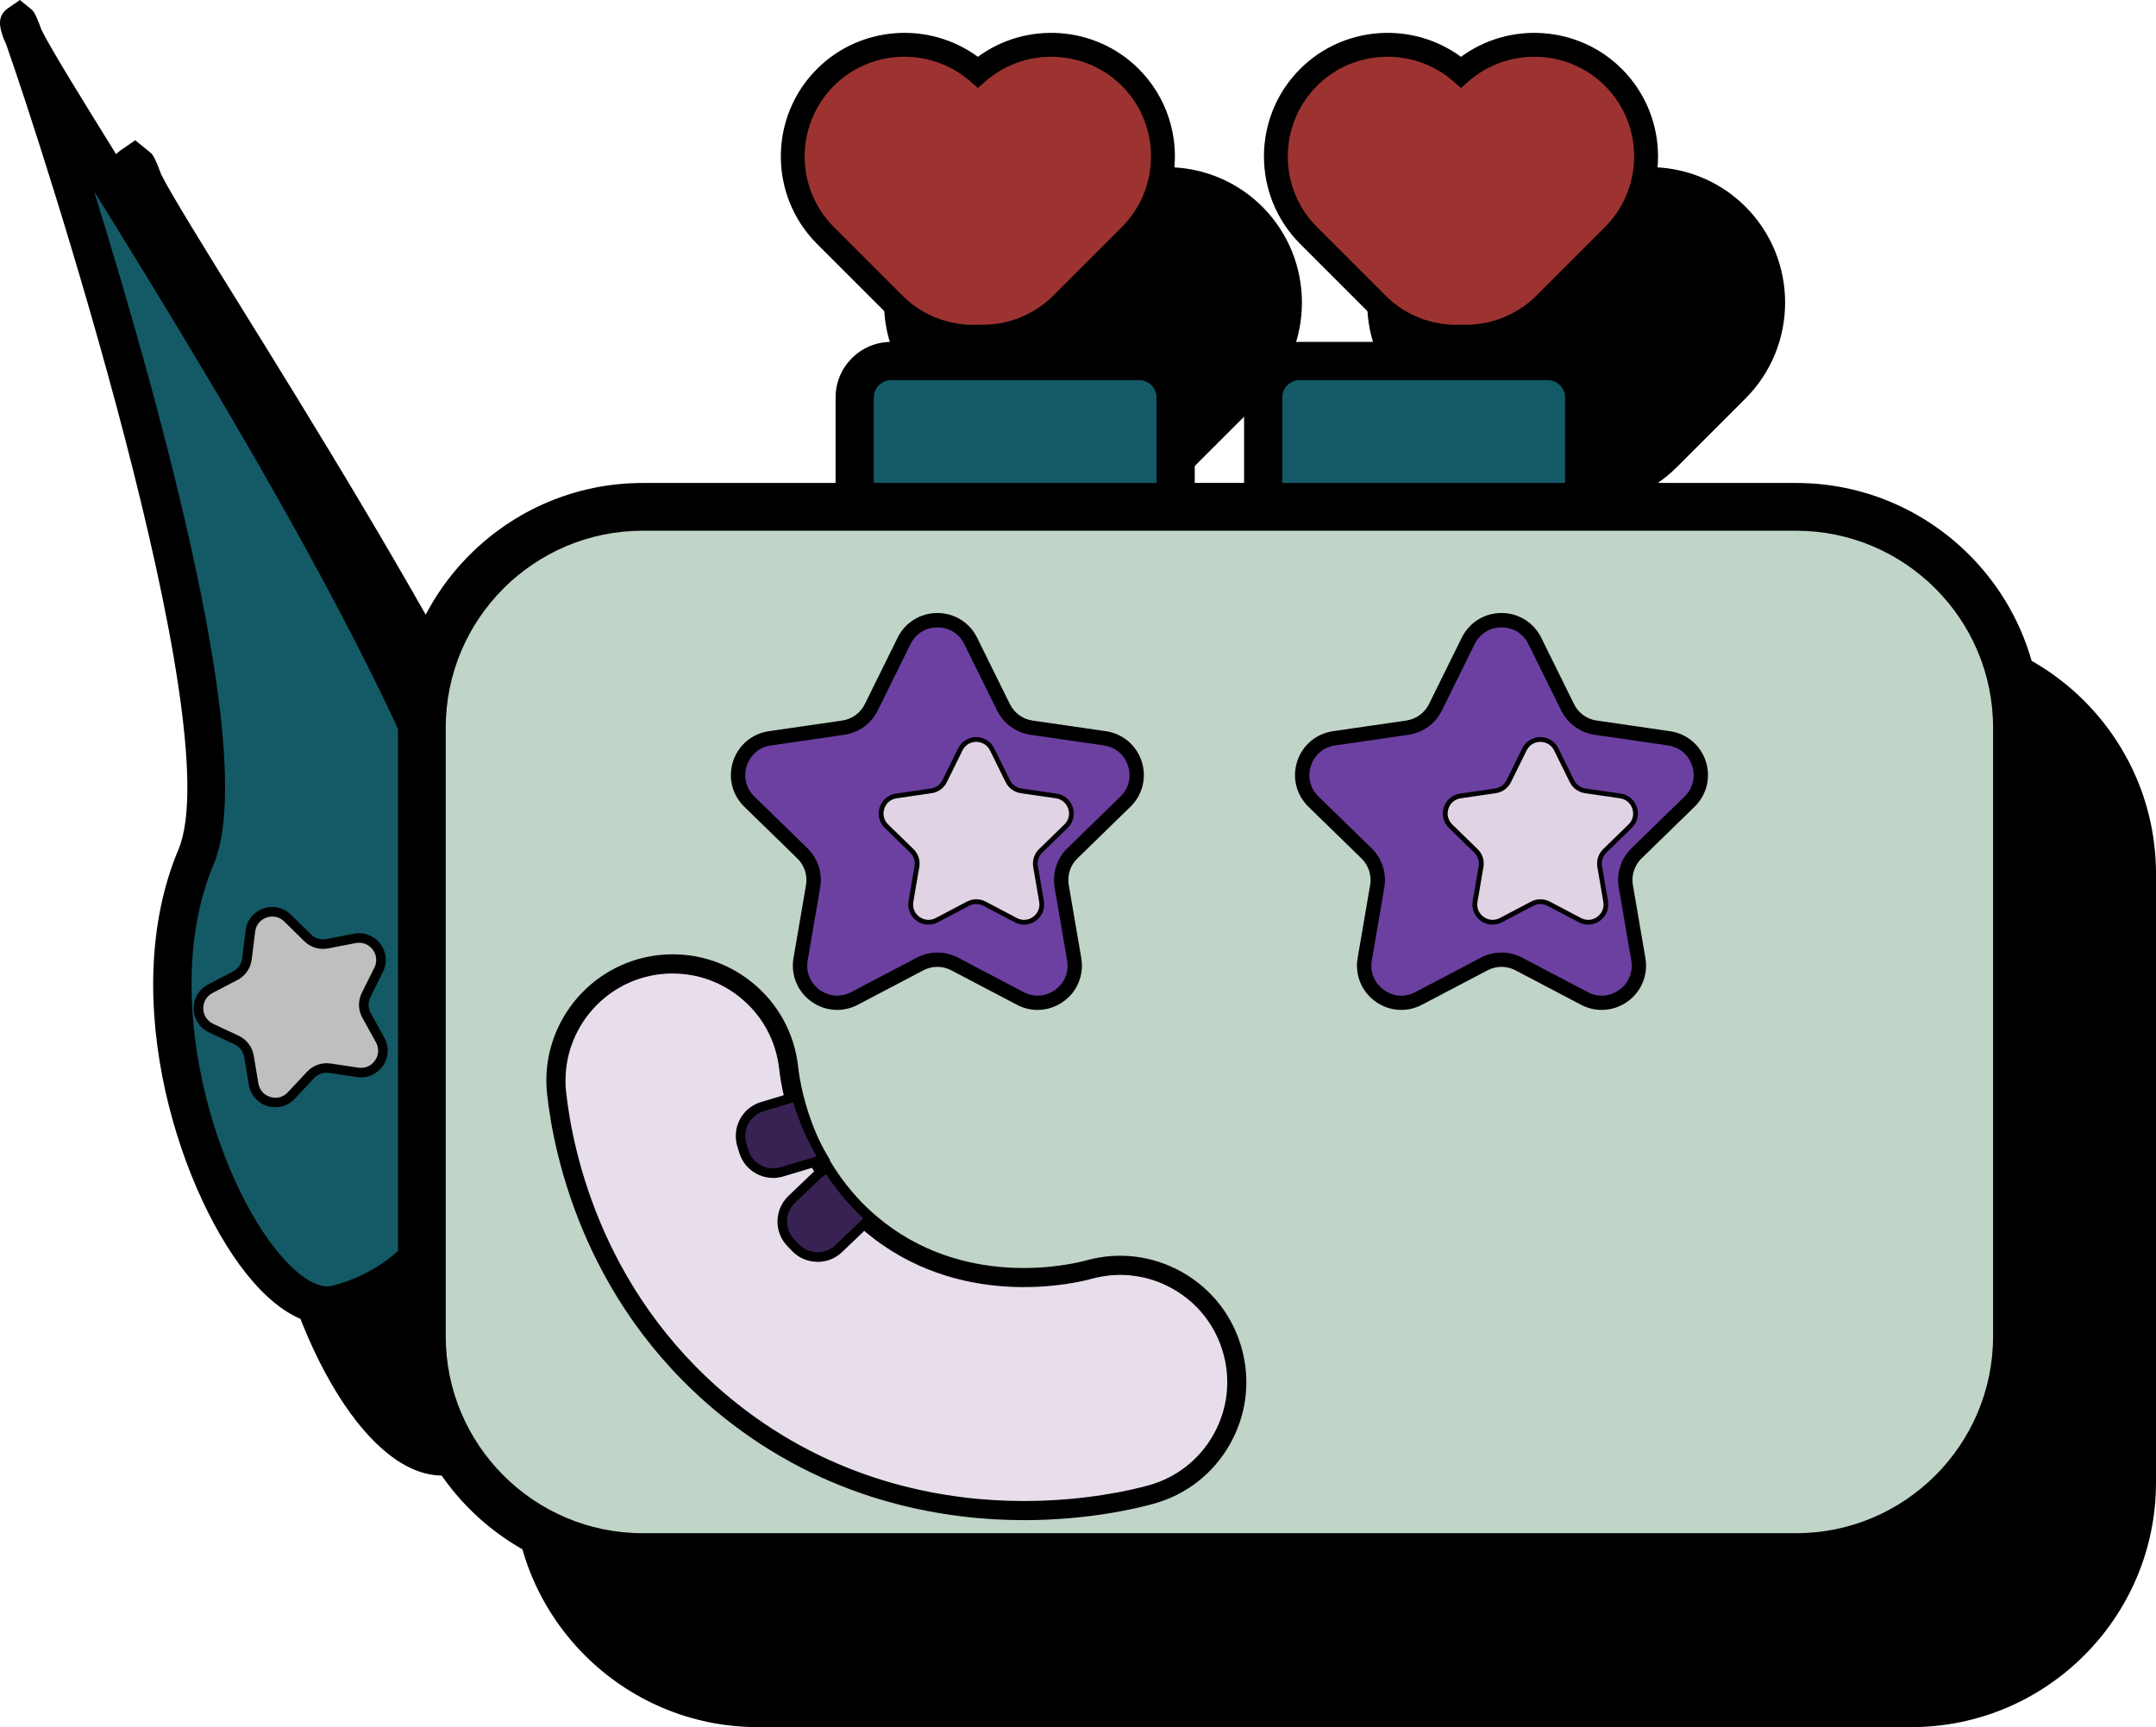 <?xml version="1.0" encoding="UTF-8"?>
<svg id="Calque_2" data-name="Calque 2" xmlns="http://www.w3.org/2000/svg" viewBox="0 0 451.39 361.68">
  <defs>
    <style>
      .cls-1 {
        fill: #9d3330;
      }

      .cls-2 {
        fill: #382254;
      }

      .cls-3 {
        fill: #bfbfbf;
      }

      .cls-4 {
        fill: #145a66;
      }

      .cls-5 {
        fill: #6c40a1;
      }

      .cls-6 {
        fill: #e0d3e4;
      }

      .cls-7 {
        fill: #c0d4c7;
      }

      .cls-8 {
        fill: #e8deeb;
      }
    </style>
  </defs>
  <g id="Calque_1-2" data-name="Calque 1">
    <g>
      <g>
        <g>
          <g>
            <path d="m128.28,238.57c-1.5,35.96-10.18,59.05-33.6,65.16-17.96,4.68-45.82-54.98-29.53-93.67C78.75,177.77,22.63,19.37,28.5,36.97c4.07,12.22,101.82,152.73,99.78,201.6Z"/>
            <path d="m92.6,309c-4.29,0-9.97-2.04-16.42-9.49-14.88-17.18-29.01-59.61-15.63-91.39,2.73-6.47,4.62-27.23-13.31-93.53-9.27-34.27-19.81-65.72-22.9-74.61-.25-.55-.44-1.03-.58-1.43-.57-1.71-1.64-4.91,1.47-7.05l3.08-2.13,2.91,2.36c.53.43.89.72,1.68,2.6,0,0,0,0,0-.01,0,0,0,0,0,.01.24.57.52,1.3.86,2.22,2.02,4.06,8.98,15.3,16.31,27.12,29.64,47.81,84.81,136.8,83.21,175.11-1.18,28.27-6.49,61.75-37.33,69.79-.99.26-2.11.43-3.34.43ZM47.02,77.75c2.97,9.76,6.22,20.87,9.37,32.42,6.33,23.22,10.83,43.07,13.38,58.99,3.34,20.87,3.34,34.88-.01,42.85-11.38,27.02.47,65.37,13.97,80.96,3.69,4.26,7.39,6.52,9.68,5.93,19.12-4.99,28.33-23.66,29.87-60.53h0c1.38-33.01-47.84-114.62-76.26-160.62Z"/>
          </g>
          <g>
            <g>
              <rect x="203.05" y="106.21" width="67.2" height="48.87" rx="7.63" ry="7.63"/>
              <path d="m262.62,160.08h-51.94c-6.96,0-12.63-5.67-12.63-12.63v-33.61c0-6.96,5.67-12.63,12.63-12.63h51.94c6.96,0,12.63,5.67,12.63,12.63v33.61c0,6.96-5.67,12.63-12.63,12.63Zm-51.94-48.87c-1.43,0-2.63,1.21-2.63,2.63v33.61c0,1.43,1.2,2.63,2.63,2.63h51.94c1.43,0,2.63-1.21,2.63-2.63v-33.61c0-1.43-1.2-2.63-2.63-2.63h-51.94Z"/>
            </g>
            <g>
              <rect x="288.57" y="106.21" width="67.2" height="48.87" rx="7.63" ry="7.63"/>
              <path d="m348.14,160.08h-51.94c-6.96,0-12.63-5.67-12.63-12.63v-33.61c0-6.96,5.67-12.63,12.63-12.63h51.94c6.96,0,12.63,5.67,12.63,12.63v33.61c0,6.96-5.67,12.63-12.63,12.63Zm-51.94-48.87c-1.43,0-2.63,1.21-2.63,2.63v33.61c0,1.43,1.2,2.63,2.63,2.63h51.94c1.43,0,2.63-1.21,2.63-2.63v-33.61c0-1.43-1.2-2.63-2.63-2.63h-51.94Z"/>
            </g>
          </g>
        </g>
        <g>
          <rect x="112.43" y="136.75" width="333.96" height="219.93" rx="46.24" ry="46.24"/>
          <path d="m400.15,361.68h-241.48c-28.25,0-51.24-22.99-51.24-51.24v-127.45c0-28.25,22.99-51.24,51.24-51.24h241.48c28.25,0,51.24,22.99,51.24,51.24v127.45c0,28.25-22.99,51.24-51.24,51.24Zm-241.48-219.93c-22.74,0-41.24,18.5-41.24,41.24v127.45c0,22.74,18.5,41.24,41.24,41.24h241.48c22.74,0,41.24-18.5,41.24-41.24v-127.45c0-22.74-18.5-41.24-41.24-41.24h-241.48Z"/>
        </g>
        <g>
          <g>
            <path d="m227.33,164.82l6.87,13.92c1.13,2.3,3.32,3.89,5.86,4.25l15.36,2.23c6.38.93,8.93,8.77,4.31,13.26l-11.11,10.83c-1.83,1.79-2.67,4.36-2.24,6.88l2.62,15.3c1.09,6.35-5.58,11.2-11.28,8.2l-13.74-7.22c-2.27-1.19-4.97-1.19-7.24,0l-13.74,7.22c-5.71,3-12.37-1.85-11.28-8.2l2.62-15.3c.43-2.52-.4-5.1-2.24-6.88l-11.11-10.83c-4.62-4.5-2.07-12.34,4.31-13.26l15.36-2.23c2.53-.37,4.72-1.96,5.86-4.25l6.87-13.92c2.85-5.78,11.09-5.78,13.95,0Z"/>
            <path d="m199.37,245.6c-2.64,0-5.26-.83-7.5-2.45-3.96-2.88-5.91-7.67-5.08-12.5l2.62-15.3c.15-.9-.14-1.82-.8-2.46l-11.11-10.83c-3.51-3.42-4.75-8.44-3.23-13.1,1.51-4.66,5.47-7.99,10.31-8.7l15.36-2.23c.9-.13,1.69-.7,2.09-1.52l6.87-13.92c2.17-4.39,6.56-7.12,11.46-7.12s9.29,2.73,11.46,7.12l6.87,13.92c.4.82,1.19,1.39,2.09,1.52l15.36,2.23c4.85.71,8.8,4.04,10.31,8.7,1.51,4.66.27,9.68-3.23,13.1l-11.11,10.83c-.65.64-.95,1.56-.8,2.46l2.62,15.3c.83,4.83-1.12,9.62-5.08,12.5-3.96,2.88-9.12,3.25-13.46.97l-13.74-7.22c-.81-.43-1.78-.43-2.58,0l-13.74,7.22c-1.89.99-3.93,1.48-5.96,1.48Zm20.99-80.12c-.52,0-1.8.15-2.49,1.55l-6.87,13.92c-1.86,3.77-5.46,6.38-9.62,6.99l-15.36,2.23c-1.54.22-2.08,1.4-2.24,1.89-.16.49-.41,1.76.7,2.85l11.11,10.83c3.01,2.94,4.39,7.16,3.67,11.31l-2.62,15.3c-.26,1.54.68,2.41,1.1,2.72.42.31,1.54.94,2.92.21l13.74-7.22c3.72-1.96,8.17-1.96,11.89,0l13.74,7.22c1.38.72,2.5.09,2.92-.21.42-.3,1.37-1.18,1.1-2.72l-2.62-15.3c-.71-4.15.66-8.37,3.67-11.31l11.11-10.83c1.12-1.09.86-2.35.7-2.85-.16-.49-.7-1.67-2.24-1.89l-15.36-2.23c-4.16-.61-7.76-3.22-9.62-6.99l-6.87-13.92c-.69-1.4-1.97-1.55-2.49-1.55Z"/>
          </g>
          <g>
            <path d="m345.44,164.82l6.87,13.92c1.13,2.3,3.32,3.89,5.86,4.25l15.36,2.23c6.38.93,8.93,8.77,4.31,13.26l-11.11,10.83c-1.83,1.79-2.67,4.36-2.24,6.88l2.62,15.3c1.09,6.35-5.58,11.2-11.28,8.2l-13.74-7.22c-2.27-1.19-4.97-1.19-7.24,0l-13.74,7.22c-5.71,3-12.37-1.85-11.28-8.2l2.62-15.3c.43-2.52-.4-5.1-2.24-6.88l-11.11-10.83c-4.62-4.5-2.07-12.34,4.31-13.26l15.36-2.23c2.53-.37,4.72-1.96,5.86-4.25l6.87-13.92c2.85-5.78,11.09-5.78,13.95,0Z"/>
            <path d="m317.48,245.6c-2.64,0-5.26-.83-7.5-2.45-3.96-2.88-5.91-7.67-5.08-12.5l2.62-15.3c.15-.9-.14-1.82-.8-2.46l-11.11-10.83c-3.51-3.42-4.75-8.44-3.23-13.1,1.51-4.66,5.47-7.99,10.31-8.7l15.36-2.23c.9-.13,1.69-.7,2.09-1.52l6.87-13.92c2.17-4.39,6.56-7.12,11.46-7.12s9.29,2.73,11.46,7.12l6.87,13.92c.4.82,1.19,1.39,2.09,1.52l15.36,2.23c4.85.71,8.8,4.04,10.31,8.7,1.51,4.66.27,9.68-3.23,13.1l-11.11,10.83c-.65.64-.95,1.56-.8,2.46l2.62,15.3c.83,4.83-1.12,9.62-5.08,12.5-3.96,2.88-9.12,3.25-13.46.97l-13.74-7.22c-.81-.43-1.78-.43-2.58,0l-13.74,7.22c-1.89.99-3.93,1.48-5.96,1.48Zm20.99-80.12c-.52,0-1.8.15-2.49,1.55l-6.87,13.92c-1.86,3.77-5.46,6.38-9.62,6.99l-15.36,2.23c-1.54.22-2.08,1.4-2.24,1.89-.16.49-.41,1.76.7,2.85l11.11,10.83c3.01,2.94,4.39,7.16,3.67,11.31l-2.62,15.3c-.26,1.54.68,2.41,1.1,2.72.42.31,1.55.94,2.92.21l13.74-7.22c3.72-1.96,8.17-1.96,11.89,0l13.74,7.22c1.38.72,2.5.09,2.92-.21.42-.3,1.37-1.18,1.1-2.72l-2.62-15.3c-.71-4.15.66-8.37,3.67-11.31l11.11-10.83c1.12-1.09.86-2.35.7-2.85-.16-.49-.7-1.67-2.24-1.89l-15.36-2.23c-4.16-.61-7.76-3.22-9.62-6.99l-6.87-13.92c-.69-1.4-1.97-1.55-2.49-1.55Z"/>
          </g>
        </g>
        <g>
          <g>
            <path d="m260.74,46.81h0c-8.72-8.72-22.73-9.07-31.9-1.1-9.17-7.97-23.19-7.62-31.9,1.1h0c-9.11,9.11-9.11,24.01,0,33.12l14.4,14.4c4.79,4.79,11.19,7.04,17.5,6.79,6.31.25,12.71-1.99,17.5-6.79l14.4-14.4c9.11-9.11,9.11-24.01,0-33.12Z"/>
            <path d="m227.89,106.13c-7.54,0-14.81-2.98-20.1-8.27l-14.4-14.4c-11.08-11.08-11.08-29.11,0-40.19,9.52-9.52,24.39-10.89,35.44-3.79,11.05-7.09,25.92-5.72,35.44,3.79,11.08,11.08,11.08,29.11,0,40.19l-14.4,14.4c-5.51,5.51-13.16,8.53-21.04,8.25-.31.01-.63.02-.94.02Zm-14.42-61.15c-4.73,0-9.45,1.8-13.01,5.36-7.18,7.18-7.18,18.87,0,26.05l14.4,14.4c3.59,3.59,8.61,5.53,13.77,5.33h.2s.2,0,.2,0c5.16.2,10.18-1.74,13.77-5.33l14.4-14.4c7.18-7.18,7.18-18.87,0-26.05-6.8-6.8-17.82-7.18-25.09-.86l-3.28,2.85-3.28-2.85c-3.46-3.01-7.78-4.5-12.08-4.5Z"/>
          </g>
          <g>
            <path d="m361.89,46.81h0c-8.72-8.72-22.73-9.07-31.9-1.1-9.17-7.97-23.19-7.62-31.9,1.1h0c-9.11,9.11-9.11,24.01,0,33.12l14.4,14.4c4.79,4.79,11.19,7.04,17.5,6.79,6.31.25,12.71-1.99,17.5-6.79l14.4-14.4c9.11-9.11,9.11-24.01,0-33.12Z"/>
            <path d="m330.93,106.13c-.31,0-.63,0-.94-.02-7.87.27-15.53-2.74-21.04-8.25l-14.4-14.4c-11.08-11.08-11.08-29.11,0-40.19,9.52-9.52,24.39-10.89,35.44-3.79,11.05-7.09,25.92-5.72,35.44,3.79,11.08,11.08,11.08,29.11,0,40.19l-14.4,14.4c-5.29,5.29-12.56,8.27-20.1,8.27Zm-.94-10.02h.2c5.17.21,10.18-1.73,13.77-5.32l14.4-14.4c7.18-7.18,7.18-18.87,0-26.05-6.8-6.8-17.82-7.18-25.09-.86l-3.28,2.85-3.28-2.85c-7.27-6.32-18.29-5.94-25.09.86-7.18,7.18-7.18,18.87,0,26.05l14.4,14.4c3.59,3.59,8.6,5.53,13.77,5.33h.2Z"/>
          </g>
        </g>
        <g>
          <path d="m238.42,346.94c-16.91,0-39.1-3.91-59.79-19.71-30.04-22.93-36.56-54.94-37.97-67.64-1.49-13.41,8.18-25.49,21.59-26.98,13.43-1.49,25.49,8.18,26.98,21.59.56,5.03,3.58,22.38,19.05,34.18,18.9,14.43,41.31,8.79,43.81,8.1,13-3.61,26.47,4.01,30.08,17.02,3.61,13-4.01,26.47-17.02,30.08-3.5.97-13.49,3.37-26.72,3.37Z"/>
          <path d="m238.42,351.94c-16.27,0-40.38-3.6-62.83-20.73-31.58-24.1-38.43-57.73-39.91-71.06-1.79-16.13,9.88-30.71,26.01-32.5,7.82-.87,15.51,1.36,21.64,6.27,6.14,4.91,9.99,11.92,10.86,19.74.5,4.53,3.22,20.16,17.11,30.75,16.98,12.97,37.19,7.88,39.44,7.25,7.58-2.1,15.52-1.13,22.36,2.75,6.84,3.87,11.77,10.18,13.87,17.76,2.1,7.58,1.13,15.52-2.75,22.36-3.87,6.84-10.18,11.77-17.75,13.87-3.85,1.07-14.28,3.55-28.06,3.55Zm-73.43-114.48c-.73,0-1.46.04-2.19.12-10.65,1.18-18.36,10.81-17.17,21.46,1.34,12.06,7.52,42.46,36.03,64.22,20.23,15.44,42.03,18.68,56.76,18.68,12.55,0,21.93-2.23,25.39-3.19,5-1.39,9.17-4.64,11.72-9.16,2.56-4.52,3.2-9.76,1.81-14.76-1.39-5-4.64-9.17-9.16-11.73-4.52-2.55-9.76-3.2-14.76-1.81-2.74.76-27.35,6.96-48.18-8.94-17.04-13.01-20.37-32.07-20.98-37.6-.57-5.16-3.12-9.79-7.17-13.03-3.48-2.78-7.71-4.26-12.1-4.26Z"/>
        </g>
        <g>
          <g>
            <path d="m190.63,291.86c2.45,2.56,6.51,2.66,9.08.21l5.44-5.2c.4-.39.72-.82,1-1.27-3.66-3.3-6.53-6.89-8.73-10.38-.77.3-1.49.74-2.12,1.35l-5.44,5.2c-2.56,2.45-2.66,6.51-.21,9.08l.98,1.02Z"/>
            <path d="m195.28,298.85c-.09,0-.18,0-.27,0-3.05-.07-5.89-1.32-8-3.53l-.98-1.02c-2.11-2.21-3.23-5.1-3.16-8.15.07-3.05,1.32-5.89,3.53-8l5.44-5.2c1.09-1.04,2.37-1.85,3.78-2.4l3.84-1.48,2.19,3.49c2.17,3.46,4.81,6.6,7.84,9.33l3.1,2.8-2.2,3.55c-.55.88-1.14,1.62-1.81,2.26l-5.44,5.19c-2.14,2.04-4.93,3.16-7.88,3.16Zm1.11-16.41l-3.08,2.94c-.35.34-.43.73-.44.99,0,.27.06.66.39,1.01l.98,1.03c.54.56,1.44.59,2.01.05l2.9-2.77c-.96-1.05-1.88-2.13-2.75-3.25Z"/>
          </g>
          <g>
            <path d="m179.83,271.71c1.02,3.39,4.6,5.32,8,4.3l7.21-2.17c.53-.16,1.01-.4,1.46-.67-2.8-4.62-4.56-9.17-5.64-12.96l-7.14,2.15c-3.39,1.02-5.32,4.6-4.3,8l.41,1.36Z"/>
            <path d="m185.98,281.28c-4.91,0-9.46-3.19-10.94-8.13h0s-.41-1.36-.41-1.36c-.88-2.92-.57-6.01.88-8.69,1.44-2.69,3.85-4.65,6.77-5.53l12-3.61,1.39,4.88c1.18,4.15,2.9,8.1,5.11,11.73l2.6,4.28-4.29,2.59c-.88.53-1.74.92-2.61,1.18l-7.2,2.17c-1.09.33-2.2.49-3.29.49Zm-1.37-11.01c.23.75,1.02,1.17,1.77.95l2.93-.88c-.6-1.29-1.16-2.6-1.67-3.94l-2.49.75c-.47.14-.71.45-.84.69-.13.24-.25.62-.11,1.08l.41,1.36Z"/>
          </g>
        </g>
        <g>
          <path d="m98.99,255.18l-5.82-.87c-1.5-.22-3.01.3-4.05,1.41l-4.02,4.3c-2.61,2.79-7.28,1.38-7.9-2.39l-.97-5.81c-.25-1.49-1.22-2.77-2.59-3.41l-5.33-2.49c-3.46-1.62-3.56-6.49-.17-8.25l5.22-2.72c1.34-.7,2.26-2.01,2.44-3.52l.72-5.84c.47-3.79,5.08-5.39,7.8-2.72l4.2,4.13c1.08,1.06,2.61,1.53,4.1,1.24l5.78-1.12c3.75-.72,6.7,3.16,4.99,6.58l-2.63,5.27c-.68,1.36-.64,2.96.09,4.28l2.85,5.15c1.85,3.34-.94,7.35-4.71,6.78Z"/>
          <path d="m81.77,266.49c-.93,0-1.87-.14-2.8-.42-3.53-1.06-6.09-3.98-6.7-7.61l-.94-5.6-5.15-2.41c-3.34-1.56-5.46-4.82-5.53-8.5-.08-3.68,1.9-7.02,5.17-8.72l5.04-2.62.7-5.64c.45-3.65,2.89-6.68,6.37-7.89,3.48-1.21,7.27-.36,9.89,2.22l4.05,3.98,5.58-1.08c3.62-.7,7.24.69,9.47,3.62s2.59,6.8.94,10.1l-2.54,5.08,2.75,4.97c1.78,3.22,1.58,7.1-.52,10.13-2.1,3.02-5.67,4.57-9.31,4.02h0l-5.62-.84-3.88,4.15c-1.85,1.98-4.38,3.05-6.99,3.05Zm-10.62-24.76l4.61,2.15c2.86,1.34,4.88,4,5.4,7.12l.84,5.02,3.47-3.71c2.16-2.31,5.31-3.41,8.44-2.94l5.03.75-2.46-4.45c-1.53-2.77-1.6-6.11-.19-8.94l2.27-4.55-4.99.96c-3.1.6-6.3-.37-8.56-2.58l-3.62-3.57-.63,5.05c-.39,3.14-2.29,5.88-5.1,7.34l-4.51,2.35Zm28.58,8.51h0,0Z"/>
        </g>
        <g>
          <g>
            <path d="m231.83,187.55l3.28,6.65c.54,1.1,1.59,1.86,2.8,2.03l7.34,1.07c3.05.44,4.26,4.19,2.06,6.33l-5.31,5.17c-.88.85-1.27,2.08-1.07,3.29l1.25,7.31c.52,3.03-2.66,5.35-5.39,3.92l-6.56-3.45c-1.08-.57-2.37-.57-3.46,0l-6.56,3.45c-2.72,1.43-5.91-.88-5.39-3.92l1.25-7.31c.21-1.2-.19-2.43-1.07-3.29l-5.31-5.17c-2.2-2.15-.99-5.89,2.06-6.33l7.34-1.07c1.21-.18,2.26-.94,2.8-2.03l3.28-6.65c1.36-2.76,5.3-2.76,6.66,0Z"/>
            <path d="m218.48,228.75c-1.8,0-3.59-.56-5.11-1.67-2.7-1.96-4.03-5.23-3.47-8.52l1.14-6.64-4.82-4.7c-2.39-2.33-3.24-5.75-2.21-8.93,1.03-3.18,3.73-5.45,7.03-5.93l6.67-.97,2.98-6.04c1.48-3,4.47-4.86,7.81-4.86s6.34,1.86,7.81,4.86l2.98,6.04,6.67.97c3.31.48,6,2.75,7.03,5.93,1.03,3.18.19,6.6-2.21,8.93l-4.82,4.7,1.14,6.64c.56,3.29-.76,6.56-3.47,8.52-2.7,1.96-6.22,2.22-9.18.66l-5.96-3.13-5.96,3.13c-1.29.68-2.68,1.01-4.06,1.01Zm-3.42-26.88l3.44,3.36c2.05,2,2.99,4.89,2.51,7.71l-.81,4.74,4.25-2.24c2.54-1.33,5.57-1.33,8.11,0l4.26,2.24-.81-4.74c-.48-2.83.45-5.71,2.51-7.71l3.44-3.36-4.76-.69c-2.84-.41-5.29-2.2-6.56-4.77l-2.13-4.31-2.13,4.31c-1.27,2.57-3.72,4.35-6.56,4.77l-4.76.69Z"/>
          </g>
          <g>
            <path d="m349.94,187.55l3.28,6.65c.54,1.1,1.59,1.86,2.8,2.03l7.34,1.07c3.05.44,4.26,4.19,2.06,6.33l-5.31,5.17c-.88.85-1.27,2.08-1.07,3.29l1.25,7.31c.52,3.03-2.66,5.35-5.39,3.92l-6.56-3.45c-1.08-.57-2.37-.57-3.46,0l-6.56,3.45c-2.72,1.43-5.91-.88-5.39-3.92l1.25-7.31c.21-1.2-.19-2.43-1.07-3.29l-5.31-5.17c-2.2-2.15-.99-5.89,2.06-6.33l7.34-1.07c1.21-.18,2.26-.94,2.8-2.03l3.28-6.65c1.36-2.76,5.3-2.76,6.66,0Z"/>
            <path d="m336.59,228.75c-1.8,0-3.59-.56-5.11-1.67-2.7-1.96-4.03-5.23-3.47-8.52l1.14-6.64-4.82-4.7c-2.39-2.33-3.24-5.75-2.21-8.93s3.73-5.45,7.03-5.93l6.67-.97,2.98-6.04c1.48-3,4.47-4.86,7.81-4.86s6.34,1.86,7.81,4.86l2.98,6.04,6.67.97c3.31.48,6,2.75,7.03,5.93,1.03,3.18.19,6.6-2.21,8.93l-4.82,4.7,1.14,6.64c.56,3.29-.76,6.56-3.47,8.52-2.7,1.96-6.22,2.22-9.18.66l-5.96-3.13-5.96,3.13c-1.29.68-2.68,1.01-4.06,1.01Zm-3.42-26.88l3.44,3.36c2.05,2,2.99,4.89,2.51,7.71l-.81,4.74,4.25-2.24c2.54-1.33,5.57-1.33,8.11,0l4.26,2.24-.81-4.74c-.48-2.83.45-5.71,2.51-7.71l3.44-3.36-4.76-.69c-2.84-.41-5.29-2.2-6.56-4.77l-2.13-4.31-2.13,4.31c-1.27,2.57-3.72,4.35-6.56,4.77l-4.76.69Z"/>
          </g>
        </g>
      </g>
      <g>
        <g>
          <g>
            <path class="cls-4" d="m104.18,207.96c-1.5,35.96-10.18,59.05-33.6,65.16-17.96,4.68-45.82-54.98-29.53-93.67C54.64,147.16-1.47-11.25,4.39,6.36c4.07,12.22,101.82,152.73,99.78,201.6Z"/>
            <path d="m68.5,277.38c-4.05,0-9.46-1.96-15.67-9.14-14.71-16.99-28.69-58.94-15.47-90.34C48.19,152.19,8.73,30.34,1.28,9.26c-.31-.65-.53-1.19-.68-1.63C.04,5.95-.8,3.43,1.69,1.71l2.47-1.71,2.33,1.89c.39.32.69.56,1.37,2.2,0-.04-.02-.07-.03-.11.01.04.02.08.04.14.22.54.49,1.22.81,2.11,1.97,4.03,8.73,14.93,16.43,27.35,29.58,47.72,84.65,136.54,83.06,174.54-1.16,27.92-6.37,60.99-36.59,68.87-.91.24-1.94.39-3.08.39ZM19.68,40.01c3.52,11.35,7.67,25.23,11.64,39.81,14.61,53.59,19.12,87.63,13.41,101.19-11.53,27.38.47,66.21,14.14,82,4.06,4.68,7.96,6.96,10.69,6.25,19.61-5.12,29.06-24.07,30.61-61.46l4,.17-4-.17c1.46-34.95-52.96-123.36-80.5-167.79Z"/>
          </g>
          <g>
            <g>
              <rect class="cls-4" x="178.94" y="75.59" width="67.2" height="48.87" rx="7.63" ry="7.63"/>
              <path d="m238.51,128.47h-51.94c-6.41,0-11.63-5.22-11.63-11.63v-33.61c0-6.41,5.22-11.63,11.63-11.63h51.94c6.41,0,11.63,5.22,11.63,11.63v33.61c0,6.41-5.22,11.63-11.63,11.63Zm-51.94-48.87c-2,0-3.63,1.63-3.63,3.63v33.61c0,2,1.63,3.63,3.63,3.63h51.94c2,0,3.63-1.63,3.63-3.63v-33.61c0-2-1.63-3.63-3.63-3.63h-51.94Z"/>
            </g>
            <g>
              <rect class="cls-4" x="264.47" y="75.59" width="67.2" height="48.87" rx="7.63" ry="7.63"/>
              <path d="m324.04,128.47h-51.94c-6.41,0-11.63-5.22-11.63-11.63v-33.61c0-6.41,5.22-11.63,11.63-11.63h51.94c6.41,0,11.63,5.22,11.63,11.63v33.61c0,6.41-5.22,11.63-11.63,11.63Zm-51.94-48.87c-2,0-3.63,1.63-3.63,3.63v33.61c0,2,1.63,3.63,3.63,3.63h51.94c2,0,3.63-1.63,3.63-3.63v-33.61c0-2-1.63-3.63-3.63-3.63h-51.94Z"/>
            </g>
          </g>
        </g>
        <g>
          <rect class="cls-7" x="88.32" y="106.14" width="333.96" height="219.93" rx="46.24" ry="46.24"/>
          <path d="m376.05,331.07h-241.48c-28.25,0-51.24-22.99-51.24-51.24v-127.45c0-28.25,22.99-51.24,51.24-51.24h241.48c28.25,0,51.24,22.99,51.24,51.24v127.45c0,28.25-22.99,51.24-51.24,51.24ZM134.56,111.14c-22.74,0-41.24,18.5-41.24,41.24v127.45c0,22.74,18.5,41.24,41.24,41.24h241.48c22.74,0,41.24-18.5,41.24-41.24v-127.45c0-22.74-18.5-41.24-41.24-41.24h-241.48Z"/>
        </g>
        <g>
          <g>
            <path class="cls-5" d="m203.22,134.2l6.87,13.92c1.13,2.3,3.32,3.89,5.86,4.25l15.36,2.23c6.38.93,8.93,8.77,4.31,13.26l-11.11,10.83c-1.83,1.79-2.67,4.36-2.24,6.88l2.62,15.3c1.09,6.35-5.58,11.2-11.28,8.2l-13.74-7.22c-2.27-1.19-4.97-1.19-7.24,0l-13.74,7.22c-5.71,3-12.37-1.85-11.28-8.2l2.62-15.3c.43-2.52-.4-5.1-2.24-6.88l-11.11-10.83c-4.62-4.5-2.07-12.34,4.31-13.26l15.36-2.23c2.53-.37,4.72-1.96,5.86-4.25l6.87-13.92c2.85-5.78,11.09-5.78,13.95,0Z"/>
            <path d="m217.23,211.49c-1.47,0-2.96-.36-4.32-1.08l-13.74-7.22c-1.83-.96-4.01-.96-5.84,0l-13.74,7.22c-3.15,1.66-6.89,1.38-9.77-.71-2.88-2.09-4.29-5.57-3.69-9.07l2.62-15.3c.35-2.04-.33-4.11-1.81-5.56l-11.11-10.83c-2.55-2.48-3.45-6.13-2.35-9.51s3.97-5.8,7.49-6.31l15.36-2.23c2.04-.3,3.81-1.58,4.73-3.43l6.87-13.92c1.57-3.19,4.76-5.17,8.32-5.17s6.74,1.98,8.32,5.17l6.87,13.92c.91,1.85,2.68,3.14,4.73,3.43l15.36,2.23c3.52.51,6.39,2.93,7.49,6.31s.2,7.03-2.35,9.51l-11.11,10.83c-1.48,1.44-2.15,3.52-1.8,5.56l2.62,15.3c.6,3.51-.81,6.98-3.69,9.07-1.63,1.18-3.53,1.78-5.44,1.78Zm-20.98-12.02c1.48,0,2.97.36,4.32,1.07l13.74,7.22c2.16,1.14,4.63.96,6.61-.48s2.91-3.73,2.5-6.14l-2.62-15.3c-.52-3.01.48-6.08,2.67-8.21l11.11-10.83c1.75-1.71,2.34-4.11,1.59-6.43-.75-2.32-2.65-3.92-5.07-4.27l-15.36-2.23c-3.02-.44-5.63-2.34-6.98-5.07l-6.87-13.92c-1.08-2.19-3.19-3.5-5.63-3.5s-4.55,1.31-5.63,3.5l-6.87,13.92c-1.35,2.74-3.96,4.63-6.98,5.07l-15.36,2.23c-2.42.35-4.31,1.95-5.07,4.27-.75,2.32-.16,4.73,1.59,6.43l11.11,10.83c2.19,2.13,3.18,5.2,2.67,8.21l-2.62,15.3c-.41,2.41.52,4.7,2.5,6.14,1.98,1.44,4.45,1.62,6.61.48l13.74-7.22c1.35-.71,2.83-1.07,4.32-1.07Z"/>
          </g>
          <g>
            <path class="cls-5" d="m321.33,134.2l6.87,13.92c1.13,2.3,3.32,3.89,5.86,4.25l15.36,2.23c6.38.93,8.93,8.77,4.31,13.26l-11.11,10.83c-1.83,1.79-2.67,4.36-2.24,6.88l2.62,15.3c1.09,6.35-5.58,11.2-11.28,8.2l-13.74-7.22c-2.27-1.19-4.97-1.19-7.24,0l-13.74,7.22c-5.71,3-12.37-1.85-11.28-8.2l2.62-15.3c.43-2.52-.4-5.1-2.24-6.88l-11.11-10.83c-4.62-4.5-2.07-12.34,4.31-13.26l15.36-2.23c2.53-.37,4.72-1.96,5.86-4.25l6.87-13.92c2.85-5.78,11.09-5.78,13.95,0Z"/>
            <path d="m335.34,211.49c-1.47,0-2.96-.36-4.32-1.08l-13.74-7.22c-1.83-.96-4.01-.96-5.84,0l-13.74,7.22c-3.15,1.66-6.89,1.38-9.77-.71-2.88-2.09-4.29-5.57-3.69-9.07l2.62-15.3c.35-2.04-.33-4.11-1.81-5.56l-11.11-10.83c-2.55-2.48-3.45-6.13-2.35-9.51s3.97-5.8,7.49-6.31l15.36-2.23c2.04-.3,3.81-1.58,4.73-3.43l6.87-13.92c1.57-3.19,4.76-5.17,8.32-5.17s6.74,1.98,8.32,5.17l6.87,13.92c.91,1.85,2.68,3.14,4.73,3.43l15.36,2.23c3.52.51,6.39,2.93,7.49,6.31,1.1,3.38.2,7.03-2.35,9.51l-11.11,10.83c-1.48,1.44-2.15,3.52-1.8,5.56l2.62,15.3c.6,3.51-.81,6.98-3.69,9.07-1.63,1.18-3.53,1.78-5.44,1.78Zm-20.98-12.02c1.48,0,2.97.36,4.32,1.07l13.74,7.22c2.16,1.14,4.63.96,6.61-.48,1.98-1.44,2.91-3.73,2.5-6.14l-2.62-15.3c-.52-3.01.48-6.08,2.67-8.21l11.11-10.83c1.75-1.71,2.34-4.11,1.59-6.43-.75-2.32-2.65-3.92-5.07-4.27l-15.36-2.23c-3.02-.44-5.63-2.34-6.98-5.07l-6.87-13.92c-1.08-2.19-3.19-3.5-5.63-3.5s-4.55,1.31-5.63,3.5l-6.87,13.92c-1.35,2.74-3.96,4.63-6.98,5.07l-15.36,2.23c-2.42.35-4.31,1.95-5.07,4.27-.75,2.32-.16,4.73,1.59,6.43l11.11,10.83c2.19,2.13,3.18,5.2,2.67,8.21l-2.62,15.3c-.41,2.41.52,4.7,2.5,6.14,1.98,1.44,4.45,1.62,6.61.48l13.74-7.22c1.35-.71,2.83-1.07,4.32-1.07Z"/>
          </g>
        </g>
        <g>
          <g>
            <path class="cls-1" d="m236.63,16.2h0c-8.72-8.72-22.73-9.07-31.9-1.1-9.17-7.97-23.19-7.62-31.9,1.1h0c-9.11,9.11-9.11,24.01,0,33.12l14.4,14.4c4.79,4.79,11.19,7.04,17.5,6.79,6.31.25,12.71-1.99,17.5-6.79l14.4-14.4c9.11-9.11,9.11-24.01,0-33.12Z"/>
            <path d="m205.67,73.02c-.31,0-.63,0-.94-.02-7.21.25-14.23-2.48-19.27-7.52l-14.4-14.4c-10.11-10.11-10.11-26.55,0-36.65,9.07-9.07,23.48-10.03,33.67-2.53,10.19-7.5,24.6-6.54,33.67,2.53h0c10.11,10.11,10.11,26.55,0,36.65l-14.4,14.4c-4.82,4.82-11.45,7.54-18.33,7.54Zm-.94-5.02h.1c5.85.24,11.55-1.97,15.64-6.05l14.4-14.4c8.15-8.16,8.15-21.43,0-29.58-7.72-7.72-20.24-8.15-28.5-.98l-1.64,1.43-1.64-1.43c-8.26-7.17-20.77-6.75-28.5.98-8.16,8.16-8.16,21.43,0,29.58l14.4,14.4c4.08,4.08,9.78,6.29,15.64,6.06h.1Z"/>
          </g>
          <g>
            <path class="cls-1" d="m337.78,16.2h0c-8.72-8.72-22.73-9.07-31.9-1.1-9.17-7.97-23.19-7.62-31.9,1.1h0c-9.11,9.11-9.11,24.01,0,33.12l14.4,14.4c4.79,4.79,11.19,7.04,17.5,6.79,6.31.25,12.71-1.99,17.5-6.79l14.4-14.4c9.11-9.11,9.11-24.01,0-33.12Z"/>
            <path d="m306.82,73.02c-.31,0-.63,0-.94-.02-7.21.25-14.23-2.48-19.27-7.52l-14.4-14.4c-10.11-10.11-10.11-26.55,0-36.65,9.07-9.07,23.48-10.03,33.67-2.53,10.19-7.5,24.6-6.54,33.67,2.53h0c10.11,10.11,10.11,26.55,0,36.65l-14.4,14.4c-4.82,4.82-11.45,7.54-18.33,7.54Zm-.94-5.02h.1c5.84.23,11.55-1.97,15.64-6.05l14.4-14.4c8.15-8.16,8.15-21.43,0-29.58h0c-7.72-7.72-20.24-8.15-28.5-.98l-1.64,1.43-1.64-1.43c-8.26-7.17-20.77-6.75-28.5.98-8.16,8.16-8.16,21.43,0,29.58l14.4,14.4c4.08,4.08,9.79,6.29,15.64,6.06h.1Z"/>
          </g>
        </g>
        <g>
          <path class="cls-8" d="m214.31,316.33c-16.91,0-39.1-3.91-59.79-19.71-30.04-22.93-36.56-54.94-37.97-67.64-1.49-13.41,8.18-25.49,21.59-26.98,13.43-1.49,25.49,8.18,26.98,21.59.56,5.03,3.58,22.38,19.05,34.18,18.9,14.43,41.31,8.79,43.81,8.1,13-3.61,26.47,4.01,30.08,17.02,3.61,13-4.01,26.47-17.02,30.08-3.5.97-13.49,3.37-26.72,3.37Z"/>
          <path d="m214.31,318.33c-15.81,0-39.23-3.49-61.01-20.12-30.66-23.4-37.31-56.05-38.75-69.01-1.61-14.49,8.87-27.58,23.36-29.19,7.03-.78,13.93,1.22,19.44,5.63,5.51,4.41,8.97,10.71,9.75,17.73.54,4.83,3.44,21.49,18.27,32.81,18.13,13.84,39.66,8.42,42.06,7.76,6.8-1.89,13.94-1.01,20.08,2.47,6.15,3.48,10.57,9.14,12.46,15.95,1.89,6.8,1.01,13.93-2.47,20.08-3.48,6.15-9.14,10.57-15.95,12.46-3.73,1.03-13.86,3.44-27.26,3.44Zm-73.43-114.48c-.84,0-1.68.05-2.52.14-12.3,1.36-21.19,12.48-19.83,24.77,1.38,12.44,7.77,43.81,37.2,66.27,20.89,15.95,43.39,19.3,58.58,19.3,12.91,0,22.62-2.3,26.19-3.29,5.77-1.6,10.58-5.36,13.53-10.57,2.95-5.22,3.69-11.27,2.09-17.04-1.6-5.78-5.36-10.58-10.57-13.53-5.21-2.95-11.27-3.69-17.04-2.09-2.59.72-25.89,6.58-45.56-8.43-16.1-12.29-19.24-30.31-19.82-35.55-.66-5.96-3.6-11.3-8.28-15.04-4.02-3.21-8.9-4.92-13.97-4.92Z"/>
        </g>
        <g>
          <g>
            <path class="cls-2" d="m166.52,261.25c2.45,2.56,6.51,2.66,9.08.21l5.44-5.2c.4-.39.72-.82,1-1.27-3.66-3.3-6.53-6.89-8.73-10.38-.77.3-1.49.74-2.12,1.35l-5.44,5.2c-2.56,2.45-2.66,6.51-.21,9.08l.98,1.02Z"/>
            <path d="m171.17,264.24c-.06,0-.12,0-.17,0-1.98-.05-3.83-.86-5.19-2.29l-.98-1.02c-1.37-1.43-2.1-3.31-2.05-5.29s.86-3.83,2.29-5.2l5.44-5.2c.71-.68,1.54-1.2,2.45-1.55l.77-.3.44.7c2.37,3.78,5.25,7.2,8.55,10.17l.62.56-.44.71c-.37.6-.74,1.07-1.16,1.47l-5.44,5.2c-1.39,1.33-3.2,2.05-5.12,2.05Zm1.78-18.35c-.38.22-.74.48-1.06.79l-5.44,5.2c-1.05,1-1.64,2.35-1.67,3.79s.5,2.82,1.5,3.87l.98,1.02c1,1.05,2.35,1.64,3.79,1.67,1.45.04,2.82-.5,3.87-1.5l5.44-5.2c.13-.12.25-.26.37-.41-2.95-2.75-5.56-5.86-7.77-9.25Z"/>
          </g>
          <g>
            <path class="cls-2" d="m155.72,241.1c1.02,3.39,4.6,5.32,8,4.3l7.21-2.17c.53-.16,1.01-.4,1.46-.67-2.8-4.62-4.56-9.17-5.64-12.96l-7.14,2.15c-3.39,1.02-5.32,4.6-4.3,8l.41,1.36Z"/>
            <path d="m161.86,246.67c-1.21,0-2.41-.3-3.5-.89-1.75-.94-3.02-2.5-3.59-4.4l-.41-1.36c-.57-1.9-.37-3.9.57-5.65.94-1.75,2.5-3.02,4.4-3.59l8.11-2.44.28.98c1.28,4.5,3.14,8.77,5.53,12.71l.52.86-.86.52c-.6.36-1.13.61-1.69.78l-7.21,2.17c-.71.21-1.43.32-2.15.32Zm4.21-15.83l-6.18,1.86c-2.86.86-4.49,3.89-3.63,6.75l.41,1.36c.42,1.39,1.35,2.53,2.62,3.21,1.27.68,2.74.83,4.13.42l7.21-2.17c.11-.03.23-.07.35-.12-2.05-3.54-3.7-7.34-4.91-11.3Z"/>
          </g>
        </g>
        <g>
          <path class="cls-3" d="m74.89,224.57l-5.82-.87c-1.5-.22-3.01.3-4.05,1.41l-4.02,4.3c-2.61,2.79-7.28,1.38-7.9-2.39l-.97-5.81c-.25-1.49-1.22-2.77-2.59-3.41l-5.33-2.49c-3.46-1.62-3.56-6.49-.17-8.25l5.22-2.72c1.34-.7,2.26-2.01,2.44-3.52l.72-5.84c.47-3.79,5.08-5.39,7.8-2.72l4.2,4.13c1.08,1.06,2.61,1.53,4.1,1.24l5.78-1.12c3.75-.72,6.7,3.16,4.99,6.58l-2.63,5.27c-.68,1.36-.64,2.96.09,4.28l2.85,5.15c1.85,3.34-.94,7.35-4.71,6.78Z"/>
          <path d="m57.65,231.87c-.54,0-1.09-.08-1.64-.24-2.06-.62-3.55-2.32-3.91-4.44l-.97-5.81c-.2-1.17-.95-2.17-2.03-2.67l-5.33-2.5c-1.95-.91-3.18-2.81-3.23-4.96-.05-2.15,1.11-4.1,3.02-5.09l5.23-2.72c1.05-.55,1.77-1.58,1.91-2.75l.72-5.84c.26-2.13,1.69-3.9,3.72-4.6,2.03-.71,4.24-.21,5.77,1.3l4.2,4.13c.85.83,2.05,1.19,3.21.97l5.78-1.12c2.11-.41,4.23.4,5.53,2.11s1.51,3.97.55,5.89l-2.63,5.27c-.53,1.06-.5,2.31.07,3.35l2.85,5.15c1.04,1.88.92,4.14-.3,5.91-1.23,1.76-3.31,2.66-5.43,2.34l-5.82-.87c-1.17-.18-2.36.24-3.17,1.1l-4.02,4.3c-1.08,1.16-2.55,1.78-4.08,1.78Zm-.63-39.94c-.4,0-.81.07-1.21.21-1.32.46-2.22,1.57-2.39,2.96l-.72,5.84c-.23,1.83-1.34,3.43-2.98,4.28l-5.22,2.72c-1.24.65-1.97,1.87-1.94,3.27.03,1.4.81,2.59,2.08,3.19l5.33,2.5c1.67.78,2.85,2.33,3.15,4.15l.97,5.81c.23,1.38,1.17,2.45,2.51,2.86s2.72.04,3.67-.99l4.02-4.3c1.26-1.35,3.1-1.99,4.92-1.72l5.82.87c1.39.21,2.69-.35,3.49-1.51.8-1.15.87-2.57.19-3.8l-2.85-5.15c-.89-1.61-.93-3.56-.11-5.21l2.63-5.27c.63-1.25.49-2.67-.35-3.79-.85-1.12-2.18-1.62-3.55-1.36l-5.78,1.12c-1.81.35-3.68-.21-4.99-1.51l-4.2-4.13c-.7-.68-1.58-1.04-2.5-1.04Z"/>
        </g>
        <g>
          <g>
            <path class="cls-6" d="m207.72,156.94l3.28,6.65c.54,1.1,1.59,1.86,2.8,2.03l7.34,1.07c3.05.44,4.26,4.19,2.06,6.33l-5.31,5.17c-.88.85-1.27,2.08-1.07,3.29l1.25,7.31c.52,3.03-2.66,5.35-5.39,3.92l-6.56-3.45c-1.08-.57-2.37-.57-3.46,0l-6.56,3.45c-2.72,1.43-5.91-.88-5.39-3.92l1.25-7.31c.21-1.2-.19-2.43-1.07-3.29l-5.31-5.17c-2.2-2.15-.99-5.89,2.06-6.33l7.34-1.07c1.21-.18,2.26-.94,2.8-2.03l3.28-6.65c1.36-2.76,5.3-2.76,6.66,0Z"/>
            <path d="m214.41,193.63c-.67,0-1.34-.16-1.96-.49l-6.56-3.45c-.94-.49-2.06-.49-2.99,0l-6.56,3.45c-1.43.75-3.13.63-4.44-.32-1.31-.95-1.95-2.53-1.68-4.12l1.25-7.31c.18-1.04-.17-2.11-.92-2.84l-5.31-5.17c-1.16-1.13-1.57-2.78-1.07-4.32.5-1.54,1.8-2.64,3.4-2.87l7.33-1.07c1.05-.15,1.95-.81,2.42-1.76l3.28-6.65c.71-1.45,2.16-2.35,3.78-2.35s3.06.9,3.78,2.35l3.28,6.65c.47.95,1.37,1.61,2.42,1.76l7.34,1.07c1.6.23,2.9,1.33,3.4,2.87.5,1.54.09,3.19-1.07,4.32l-5.31,5.17c-.76.74-1.1,1.8-.92,2.84l1.25,7.31c.27,1.59-.37,3.17-1.68,4.12-.74.54-1.6.81-2.47.81Zm-10.02-5.31c.67,0,1.35.16,1.96.48l6.56,3.45c1.11.58,2.37.49,3.38-.25,1.01-.74,1.49-1.91,1.28-3.14l-1.25-7.31c-.23-1.37.22-2.76,1.21-3.73l5.31-5.17c.9-.87,1.2-2.1.81-3.29-.39-1.19-1.36-2.01-2.59-2.19l-7.34-1.07c-1.37-.2-2.56-1.06-3.17-2.3l-3.28-6.65c-.55-1.12-1.63-1.79-2.88-1.79s-2.33.67-2.88,1.79l-3.28,6.65c-.61,1.24-1.8,2.1-3.17,2.3l-7.33,1.07c-1.24.18-2.21,1-2.59,2.19-.39,1.19-.08,2.42.81,3.29l5.31,5.17c.99.97,1.45,2.36,1.21,3.73l-1.25,7.31c-.21,1.23.27,2.41,1.28,3.14,1.01.73,2.28.83,3.39.25l6.56-3.45c.61-.32,1.29-.48,1.96-.48Z"/>
          </g>
          <g>
            <path class="cls-6" d="m325.83,156.94l3.28,6.65c.54,1.1,1.59,1.86,2.8,2.03l7.34,1.07c3.05.44,4.26,4.19,2.06,6.33l-5.31,5.17c-.88.85-1.27,2.08-1.07,3.29l1.25,7.31c.52,3.03-2.66,5.35-5.39,3.92l-6.56-3.45c-1.08-.57-2.37-.57-3.46,0l-6.56,3.45c-2.72,1.43-5.91-.88-5.39-3.92l1.25-7.31c.21-1.2-.19-2.43-1.07-3.29l-5.31-5.17c-2.2-2.15-.99-5.89,2.06-6.33l7.34-1.07c1.21-.18,2.26-.94,2.8-2.03l3.28-6.65c1.36-2.76,5.3-2.76,6.66,0Z"/>
            <path d="m332.52,193.63c-.67,0-1.34-.16-1.96-.49l-6.56-3.45c-.94-.49-2.06-.49-2.99,0l-6.56,3.45c-1.43.75-3.13.63-4.44-.32-1.31-.95-1.95-2.53-1.68-4.12l1.25-7.31c.18-1.04-.17-2.11-.92-2.84l-5.31-5.17c-1.16-1.13-1.57-2.78-1.07-4.32.5-1.54,1.8-2.64,3.4-2.87l7.33-1.07c1.05-.15,1.95-.81,2.42-1.76l3.28-6.65c.71-1.45,2.16-2.35,3.78-2.35s3.06.9,3.78,2.35l3.28,6.65c.47.95,1.37,1.61,2.42,1.76l7.34,1.07c1.6.23,2.9,1.33,3.4,2.87.5,1.54.09,3.19-1.07,4.32l-5.31,5.17c-.76.74-1.1,1.8-.92,2.84l1.25,7.31c.27,1.59-.37,3.17-1.68,4.12-.74.54-1.6.81-2.47.81Zm-10.02-5.31c.67,0,1.35.16,1.96.48l6.56,3.45c1.11.58,2.37.49,3.38-.25,1.01-.74,1.49-1.91,1.28-3.14l-1.25-7.31c-.23-1.37.22-2.76,1.21-3.73l5.31-5.17c.9-.87,1.2-2.1.81-3.29-.39-1.19-1.36-2.01-2.59-2.19l-7.34-1.07c-1.37-.2-2.56-1.06-3.17-2.3l-3.28-6.65c-.55-1.12-1.63-1.79-2.88-1.79s-2.33.67-2.88,1.79l-3.28,6.65c-.61,1.24-1.8,2.1-3.17,2.3l-7.33,1.07c-1.24.18-2.21,1-2.59,2.19-.39,1.19-.08,2.42.81,3.29l5.31,5.17c.99.97,1.45,2.36,1.21,3.73l-1.25,7.31c-.21,1.23.27,2.41,1.28,3.14,1.01.73,2.28.83,3.39.25l6.56-3.45c.61-.32,1.29-.48,1.96-.48Z"/>
          </g>
        </g>
      </g>
    </g>
  </g>
</svg>